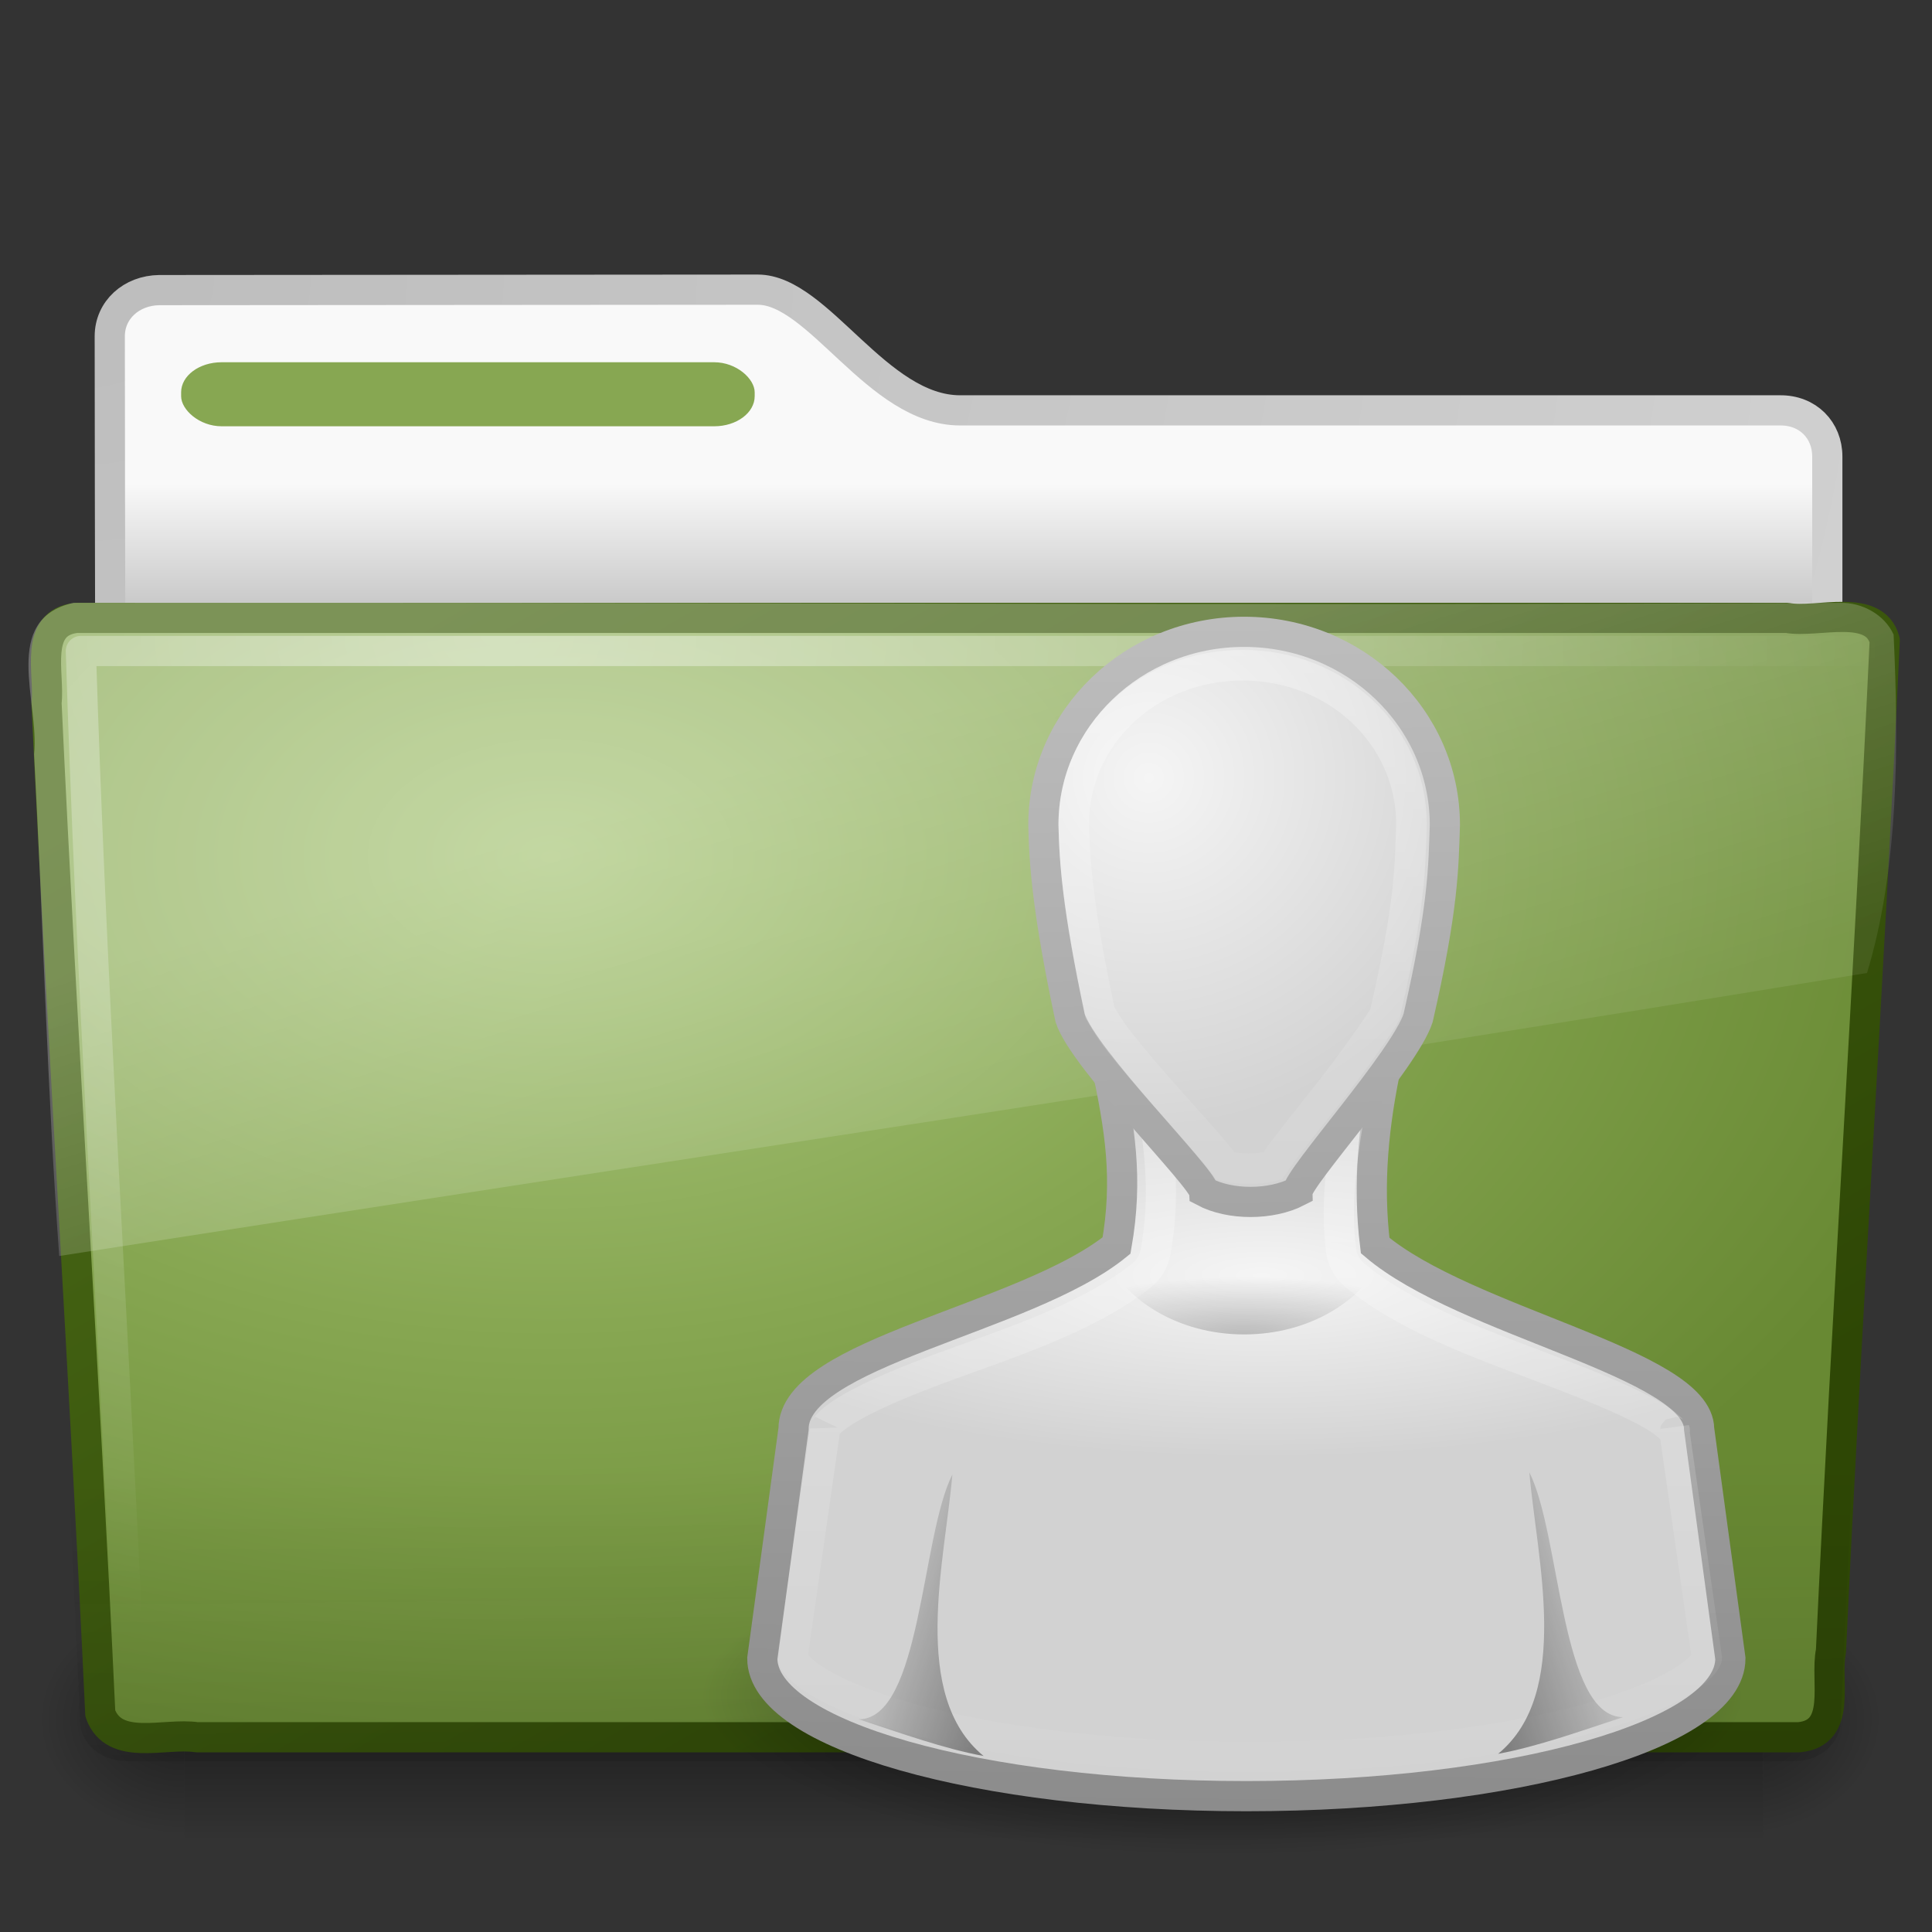 <?xml version="1.0" encoding="UTF-8" standalone="no"?>
<!-- Created with Inkscape (http://www.inkscape.org/) -->
<svg id="svg9903" xmlns="http://www.w3.org/2000/svg" height="64" width="64" version="1.0" xmlns:xlink="http://www.w3.org/1999/xlink">
 <rect width="100%" height="100%" fill="#333333" stroke="none"/>
 <defs id="defs9905">
  <linearGradient id="linearGradient2884" y2="33.955" gradientUnits="userSpaceOnUse" x2="15.215" gradientTransform="matrix(1.341 0 0 1.33 -.373 -1.31)" y1="22.292" x1="11.566">
   <stop id="stop2687" style="stop-color:#fff;stop-opacity:.275" offset="0"/>
   <stop id="stop2689" style="stop-color:#fff;stop-opacity:.078" offset="1"/>
  </linearGradient>
  <radialGradient id="radialGradient2887" gradientUnits="userSpaceOnUse" cy="8.302" cx="7.265" gradientTransform="matrix(0 1.607 -2.182 0 34.686 9.285)" r="20.98">
   <stop id="stop2693" style="stop-color:#fff;stop-opacity:0.4" offset="0"/>
   <stop id="stop2695" style="stop-color:#fff;stop-opacity:0" offset="1"/>
  </radialGradient>
  <linearGradient id="linearGradient2890" y2="36.658" gradientUnits="userSpaceOnUse" x2="22.809" gradientTransform="matrix(1.535 0 0 1.327 -5.021 -.049)" y1="49.629" x1="22.935">
   <stop id="stop2661" style="stop-color:#0a0a0a;stop-opacity:.498" offset="0"/>
   <stop id="stop2663" style="stop-color:#0a0a0a;stop-opacity:0" offset="1"/>
  </linearGradient>
  <linearGradient id="linearGradient2895" y2="15.944" gradientUnits="userSpaceOnUse" x2="65.34" gradientTransform="matrix(1.341 0 0 1.327 -72.463 -1.603)" y1="45.114" x1="82.453">
   <stop id="stop3624-5" style="stop-color:#2E4705" offset="0"/>
   <stop id="stop3626-7" style="stop-color:#4A6A17" offset="1"/>
  </linearGradient>
  <radialGradient id="radialGradient2893" gradientUnits="userSpaceOnUse" cy="14.113" cx="63.969" gradientTransform="matrix(2.098 -1.262e-7 8.2824e-8 1.347 -115.97 9.354)" r="23.097">
   <stop id="stop3618-2" style="stop-color:#ADC980" offset="0"/>
   <stop id="stop2559" style="stop-color:#87A752" offset=".5"/>
   <stop id="stop3620-1" style="stop-color:#688933" offset="1"/>
  </radialGradient>
  <radialGradient id="radialGradient2880" gradientUnits="userSpaceOnUse" cy="486.65" cx="605.71" gradientTransform="matrix(-.032 0 0 .037 23.363 25.412)" r="117.14">
   <stop id="stop2681" offset="0"/>
   <stop id="stop2683" style="stop-opacity:0" offset="1"/>
  </radialGradient>
  <radialGradient id="radialGradient2878" gradientUnits="userSpaceOnUse" cy="486.65" cx="605.71" gradientTransform="matrix(.032 0 0 .037 24.637 25.412)" r="117.14">
   <stop id="stop2675" offset="0"/>
   <stop id="stop2677" style="stop-opacity:0" offset="1"/>
  </radialGradient>
  <linearGradient id="linearGradient2876" y2="609.51" gradientUnits="userSpaceOnUse" x2="302.86" gradientTransform="matrix(.083 0 0 .037 -5.941 25.412)" y1="366.65" x1="302.86">
   <stop id="stop2667" style="stop-opacity:0" offset="0"/>
   <stop id="stop2669" offset=".5"/>
   <stop id="stop2671" style="stop-opacity:0" offset="1"/>
  </linearGradient>
  <radialGradient id="radialGradient2904" gradientUnits="userSpaceOnUse" cy="5.017" cx="3" gradientTransform="matrix(-1.7093e-8 2.28 -2.895 -1.9417e-8 16.801 2.29)" r="21">
   <stop id="stop3486" style="stop-color:#bdbdbd" offset="0"/>
   <stop id="stop3488" style="stop-color:#d0d0d0" offset="1"/>
  </radialGradient>
  <linearGradient id="linearGradient2902" y2="16.19" gradientUnits="userSpaceOnUse" x2="62.989" gradientTransform="matrix(1.341 0 0 1.33 -68.673 -1.51)" y1="13.183" x1="62.989">
   <stop id="stop6406" style="stop-color:#f9f9f9" offset="0"/>
   <stop id="stop6408" style="stop-color:#c9c9c9" offset="1"/>
  </linearGradient>
  <radialGradient id="radialGradient3016" xlink:href="#linearGradient5060" gradientUnits="userSpaceOnUse" cy="41.5" cx="32" gradientTransform="matrix(.823 0 0 .253 14.201 45.662)" r="21"/>
  <linearGradient id="linearGradient3090" y2="45" xlink:href="#linearGradient3785" gradientUnits="userSpaceOnUse" x2="30" gradientTransform="matrix(1.034 0 0 1.013 10.254 14.407)" y1="6.479" x1="30.491"/>
  <radialGradient id="radialGradient3088" xlink:href="#linearGradient6954" gradientUnits="userSpaceOnUse" cy="19.226" cx="29.184" gradientTransform="matrix(1.247 -2.1463e-8 0 .378 5.407 34.98)" r="16"/>
  <linearGradient id="linearGradient3092" y2="45.156" xlink:href="#linearGradient3341" gradientUnits="userSpaceOnUse" x2="29.286" gradientTransform="matrix(1.062 0 0 1.013 9.525 14.426)" y1="14.969" x1="29.286"/>
  <linearGradient id="linearGradient3785">
   <stop id="stop3787" style="stop-color:#bdbdbd" offset="0"/>
   <stop id="stop3789" style="stop-color:#8c8c8c" offset="1"/>
  </linearGradient>
  <linearGradient id="linearGradient3096" y2="49.206" xlink:href="#linearGradient3785" gradientUnits="userSpaceOnUse" x2="30.656" gradientTransform="matrix(.887 0 0 .914 14.613 15.904)" y1="5" x1="30"/>
  <linearGradient id="linearGradient6954">
   <stop id="stop6960" style="stop-color:#f5f5f5" offset="0"/>
   <stop id="stop6962" style="stop-color:#d2d2d2" offset="1"/>
  </linearGradient>
  <radialGradient id="radialGradient3094" xlink:href="#linearGradient6954" gradientUnits="userSpaceOnUse" cy="12.313" cx="26.376" gradientTransform="matrix(1.454 -.121 .114 1.448 -1.699 11.127)" r="8"/>
  <linearGradient id="linearGradient3098" y2="37.438" xlink:href="#linearGradient5060" gradientUnits="userSpaceOnUse" x2="17" gradientTransform="matrix(1.034 0 0 1.013 10.859 14.394)" y1="39" x1="22"/>
  <radialGradient id="radialGradient3100" xlink:href="#linearGradient5060" gradientUnits="userSpaceOnUse" cy="33.188" cx="30" gradientTransform="matrix(1.517 -6.2641e-7 2.1161e-7 .409 -4.308 30.643)" r="4.688"/>
  <linearGradient id="linearGradient3341">
   <stop id="stop3343" style="stop-color:#fff" offset="0"/>
   <stop id="stop3345" style="stop-color:#fff;stop-opacity:0" offset="1"/>
  </linearGradient>
  <linearGradient id="linearGradient3102" y2="29.513" xlink:href="#linearGradient3341" gradientUnits="userSpaceOnUse" x2="29.25" gradientTransform="matrix(.925 0 0 .94 13.411 15.541)" y1="-1.049" x1="29.25"/>
  <linearGradient id="linearGradient5060">
   <stop id="stop5062" offset="0"/>
   <stop id="stop5064" style="stop-opacity:0" offset="1"/>
  </linearGradient>
  <linearGradient id="linearGradient3878" y2="37.438" xlink:href="#linearGradient5060" gradientUnits="userSpaceOnUse" x2="17" gradientTransform="matrix(-1.034 0 0 1.013 71.35 14.322)" y1="39" x1="22"/>
 </defs>
 <g id="layer1">
  <g id="g9977">
   <path id="path2856" style="stroke-linejoin:round;stroke:url(#radialGradient2904);stroke-linecap:round;fill:url(#linearGradient2902)" d="m5.281 9.61c-0.925 0.01-1.645 0.655-1.645 1.53 0 7.334 0.043 12.953 0 19.618 1.925 0 56.896-4.936 56.896-7.054v-8.58c0-0.875-0.643-1.54-1.569-1.53h-27.158c-2.745 0-4.691-3.999-6.704-3.999l-19.82 0.015z"/>
   <g id="g2858" style="opacity:.4" transform="matrix(1.285 0 0 .887 .967 18.44)">
    <rect id="rect2860" style="fill:url(#linearGradient2876)" height="9" width="40.7" y="39" x="4"/>
    <path id="path2862" style="fill:url(#radialGradient2878)" d="m44.7 39v9c1.655 0.017 4-2.017 4-4.501s-1.846-4.499-4-4.499z"/>
    <path id="path2864" style="fill:url(#radialGradient2880)" d="m4 39v9c-1.655 0.017-4-2.017-4-4.501s1.846-4.499 4-4.499z"/>
   </g>
   <path id="path2866" style="stroke-linejoin:round;stroke:url(#linearGradient2895);stroke-linecap:round;stroke-width:.999;fill:url(#radialGradient2893)" d="m2.526 20.468c-1.438 0.164-0.87 1.86-0.985 2.814 0.526 11.235 1.258 22.244 1.781 33.479 0.458 1.281 2.138 0.625 3.202 0.788h53.07c1.46-0.142 0.853-1.868 1.059-2.855 0.526-11.236 1.258-22.244 1.781-33.48-0.337-1.265-2.238-0.562-3.235-0.746h-56.673-0z"/>
   <path id="path2868" style="opacity:.4;fill:url(#linearGradient2890)" d="m2.386 19.857h58.855c0.851 0 1.402 0.592 1.402 1.327l-1.668 35.829c0 0.735-0.685 1.327-1.535 1.327h-55.252c-0.85 0-1.535-0.592-1.535-1.327l-1.668-35.829c0-0.736 0.551-1.327 1.401-1.327z"/>
   <path id="path2870" style="stroke-linejoin:round;stroke:url(#radialGradient2887);stroke-linecap:round;fill:none" d="m61.673 21.565h-58.994c0.321 10.435 1.034 21.751 1.55 32.627"/>
   <path id="path2872" style="fill:url(#linearGradient2884)" d="m60.967 19.97c-19.508 0.098-39.023-0.028-58.533 0-2.422 0.547-1.119 3.281-1.304 5.016 0.298 5.537 0.433 11.099 0.832 16.621 20.112-3.143 40.125-6.128 59.885-9.376 1.047-3.44 1.056-7.542 0.881-11.211-0.307-0.671-1.055-1.065-1.761-1.05z"/>
   <rect id="rect2874" style="display:block;fill:#87A752" rx="1.341" ry=".996" height="2.121" width="19" y="12" x="6"/>
  </g>
  <path id="path3823-4" style="opacity:.7;fill:url(#radialGradient3016)" d="m57.838 56.175c0 2.938-7.741 5.32-17.29 5.32s-17.29-2.382-17.29-5.32 7.741-5.32 17.29-5.32 17.29 2.382 17.29 5.32z"/>
  <path id="path3766-9" style="stroke:url(#linearGradient3090);fill:url(#radialGradient3088)" d="m36.632 35.18c0.476 2.206 0.742 3.874 0.355 6.08-3.01 2.447-10.711 3.547-10.7 6.08l-1.034 7.6c0 2.518 7.179 4.56 16.034 4.56s16.034-2.042 16.034-4.56l-1.035-7.6c-0.012-2.168-7.758-3.547-10.732-6.08-0.254-2.047-0.052-4.033 0.388-6.08h-9.31z"/>
  <path id="path4244" style="opacity:.4;stroke:url(#linearGradient3092);fill:none" d="m38.153 36.481c0.276 1.613 0.455 3.165 0.128 4.984-0.053 0.31-0.22 0.591-0.47 0.79-1.9 1.503-4.691 2.323-6.998 3.198-1.153 0.438-2.19 0.892-2.816 1.288-0.627 0.395-0.683 0.603-0.683 0.581 0.004 0.056 0.004 0.111 0 0.166l-1.067 7.436c0 0.013 0.078 0.281 0.726 0.706 0.648 0.424 1.752 0.897 3.157 1.287 2.81 0.781 6.823 1.288 11.266 1.288 4.442 0 8.455-0.507 11.265-1.288 1.405-0.39 2.509-0.863 3.157-1.287 0.648-0.425 0.726-0.693 0.726-0.706l-1.067-7.436c-0.002-0.041-0.002-0.083 0-0.124 0.01 0.03 0.009 0.099-0.043 0.041-0.087-0.096-0.31-0.303-0.64-0.498-0.659-0.39-1.685-0.83-2.859-1.288-2.348-0.916-5.168-1.812-7.041-3.364-0.258-0.21-0.426-0.506-0.469-0.831-0.216-1.699 0.077-3.327 0.341-4.943h-6.613z"/>
  <path id="path3764-4" style="stroke:url(#linearGradient3096);fill:url(#radialGradient3094)" d="m41.213 20.93c-3.673 0-6.65 2.864-6.65 6.397 0.029 1.308 0.137 2.861 0.887 6.397 0.443 1.371 4.397 5.292 4.433 5.749 0.86 0.457 2.217 0.457 3.103 0 0-0.457 3.547-4.378 3.99-5.749 0.844-3.675 0.842-5.026 0.887-6.397 0-3.533-2.977-6.397-6.65-6.397z"/>
  <path id="path3848-2" style="opacity:.4;fill:url(#linearGradient3098)" d="m32.583 58.17c-2.444-2.009-1.279-6.468-1.035-9.323-1.034 2.027-1.034 8.107-3.103 8.107 1.41 0.465 2.844 0.979 4.138 1.216z"/>
  <path id="path3833-8" style="opacity:.2;fill:url(#radialGradient3100)" d="m36.558 41.545c0.682 1.547 2.501 2.66 4.655 2.66s3.973-1.113 4.655-2.66h-9.31z"/>
  <path id="path4234" style="opacity:.4;stroke:url(#linearGradient3102);stroke-width:1.014;fill:none" d="m41.162 22.036c-3.126 0-5.569 2.335-5.593 5.216v0.043c0.029 1.281 0.13 2.784 0.867 6.241 0.021 0.033 0.249 0.469 0.651 0.984 0.421 0.541 0.975 1.183 1.517 1.795 0.542 0.613 1.098 1.224 1.518 1.71 0.194 0.226 0.332 0.408 0.477 0.599 0.413 0.122 1.098 0.123 1.561 0 0.118-0.174 0.238-0.356 0.39-0.556 0.374-0.491 0.858-1.096 1.344-1.71 0.487-0.614 0.959-1.251 1.344-1.796 0.357-0.503 0.603-0.881 0.651-0.983 0.005-0.024-0.006-0.018 0-0.043 0.84-3.626 0.82-4.816 0.867-6.241v-0.043c-0.024-2.881-2.467-5.216-5.594-5.216z"/>
  <path id="path3876" style="opacity:.4;fill:url(#linearGradient3878)" d="m49.627 58.098c2.444-2.009 1.279-6.468 1.035-9.323 1.034 2.027 1.034 8.107 3.103 8.107-1.41 0.464-2.844 0.978-4.138 1.216z"/>
 </g>
</svg>
